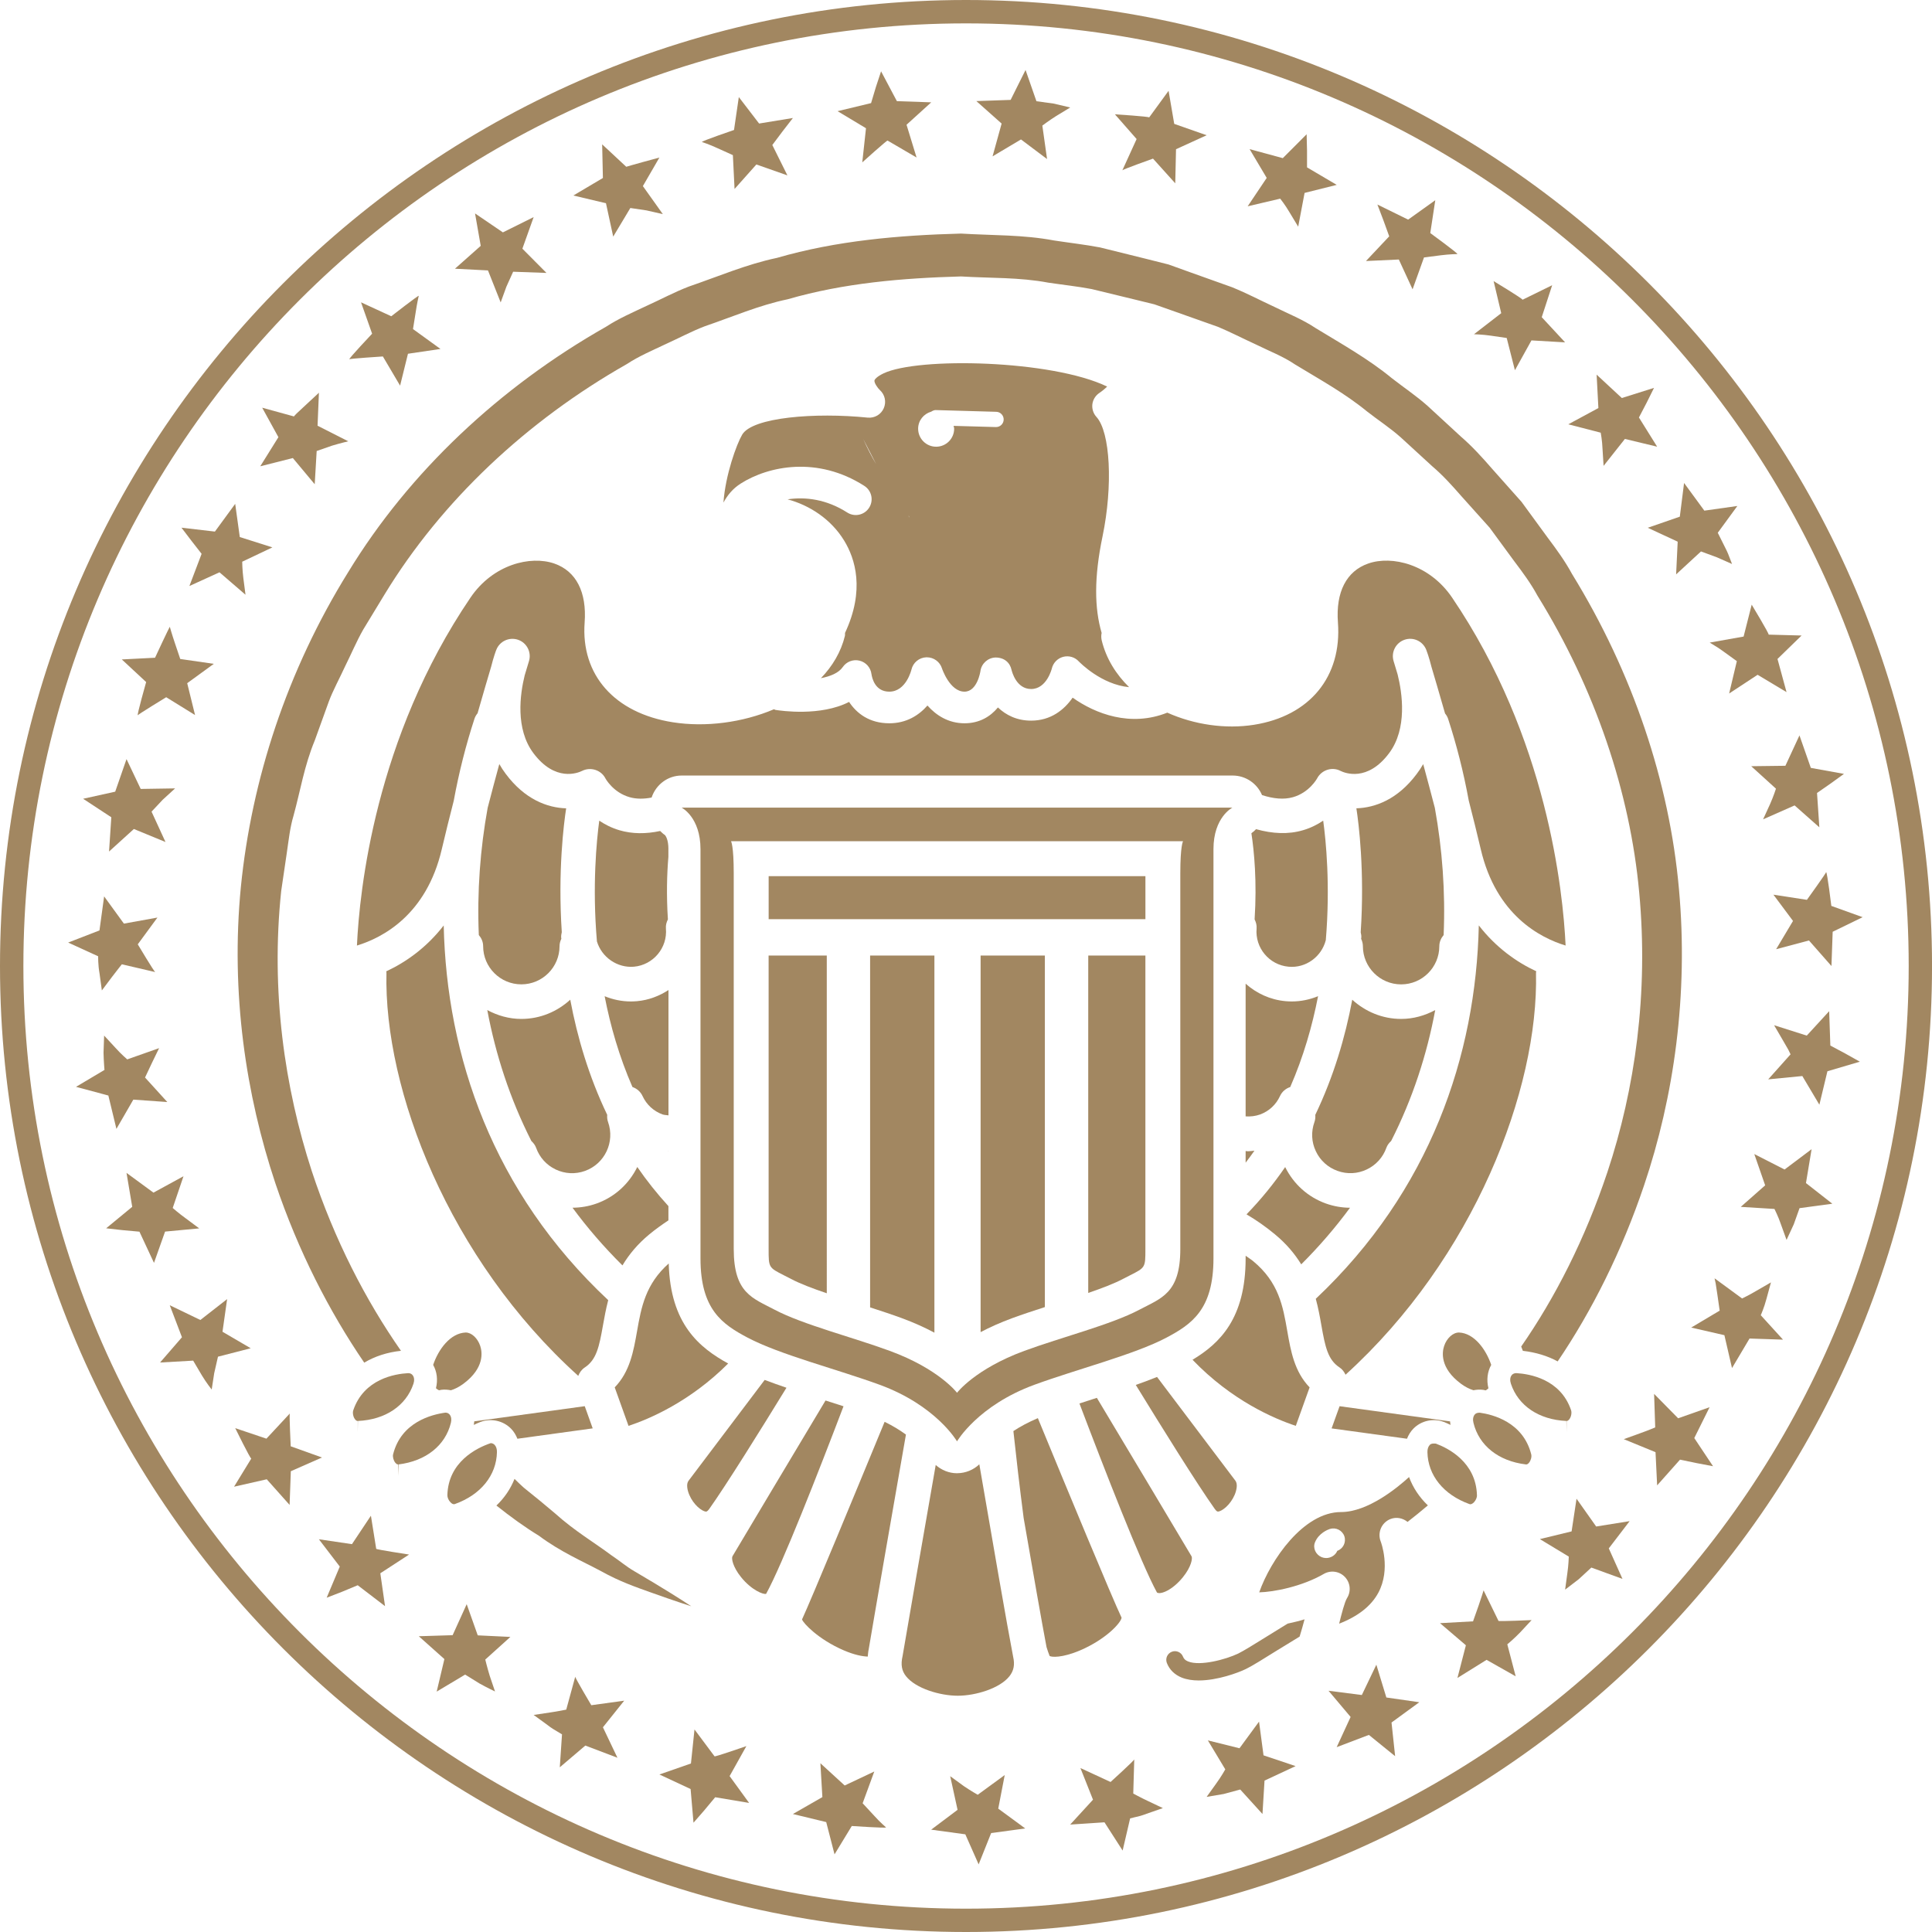 <?xml version="1.0" encoding="utf-8"?>
<!-- Generator: Adobe Illustrator 15.1.0, SVG Export Plug-In . SVG Version: 6.00 Build 0)  -->
<!DOCTYPE svg PUBLIC "-//W3C//DTD SVG 1.1//EN" "http://www.w3.org/Graphics/SVG/1.1/DTD/svg11.dtd">
<svg version="1.1" id="Layer_1" xmlns="http://www.w3.org/2000/svg" xmlns:xlink="http://www.w3.org/1999/xlink" x="0px" y="0px"
	 width="68px" height="68px" viewBox="0 0 68 68" enable-background="new 0 0 68 68" xml:space="preserve">
<g>
	<path fill="#A28761" d="M64.422,36.8l-0.041-1.21l-0.789,0.86l-1.15-0.366l0.297,0.509c0.074,0.129,0.148,0.258,0.205,0.355
		c0.047,0.097,0.078,0.161,0.078,0.161l-0.787,0.881l1.201-0.117l0.6,1.009l0.283-1.177l1.141-0.337c0,0-0.256-0.144-0.512-0.287
		L64.422,36.8z"/>
	<path fill="#A28761" d="M63.762,40.448l-0.951,0.715l-1.066-0.544l0.383,1.101l-0.859,0.758l1.186,0.073
		c0,0,0.139,0.276,0.229,0.544c0.098,0.272,0.197,0.546,0.197,0.546l0.254-0.55c0.102-0.284,0.203-0.568,0.203-0.568l1.154-0.156
		l-0.928-0.727L63.762,40.448z"/>
	<path fill="#A28761" d="M62.172,45.721l0.16-0.585c0,0-0.252,0.146-0.504,0.291c-0.242,0.146-0.512,0.275-0.512,0.275l-0.969-0.71
		c0,0,0.016,0.072,0.039,0.181c0.018,0.104,0.039,0.245,0.059,0.386c0.043,0.286,0.082,0.571,0.082,0.571l-1.002,0.596l1.168,0.268
		l0.268,1.158l0.617-1.04l1.178,0.039l-0.783-0.86C61.975,46.29,62.096,46.014,62.172,45.721z"/>
	<path fill="#A28761" d="M60.172,49.529l-1.107,0.39l-0.846-0.859l0.039,1.181c0,0-0.271,0.113-0.553,0.213
		c-0.275,0.101-0.553,0.2-0.553,0.2l1.117,0.458l0.057,1.168l0.805-0.905c0,0,0.291,0.061,0.582,0.121
		c0.289,0.055,0.58,0.11,0.58,0.11l-0.66-0.991L60.172,49.529z"/>
	<path fill="#A28761" d="M56.18,53.728l-0.691-0.978l-0.174,1.15l-1.117,0.271l1.018,0.616c0,0-0.008,0.308-0.051,0.588
		c-0.039,0.288-0.078,0.575-0.078,0.575s0.24-0.185,0.48-0.368c0.223-0.205,0.443-0.409,0.443-0.409l1.096,0.399l-0.482-1.074
		l0.734-0.959L56.18,53.728z"/>
	<path fill="#A28761" d="M52.742,57.05l-0.525-1.075c0,0-0.082,0.274-0.178,0.545c-0.096,0.273-0.193,0.546-0.193,0.546
		l-1.162,0.064l0.91,0.778l-0.297,1.151l1.025-0.638l1.025,0.58l-0.295-1.126c0,0,0.232-0.192,0.443-0.41
		c0.205-0.222,0.412-0.443,0.412-0.443S52.754,57.074,52.742,57.05z"/>
	<polygon fill="#A28761" points="48.795,59.746 48.443,58.592 47.932,59.659 46.76,59.509 47.537,60.431 47.047,61.494 
		48.18,61.063 49.104,61.812 48.977,60.627 49.955,59.913 	"/>
	<path fill="#A28761" d="M44.314,60.595l-0.688,0.938l-1.113-0.277l0.613,1.02c0,0-0.15,0.268-0.318,0.496
		c-0.168,0.236-0.338,0.472-0.338,0.472s0.299-0.051,0.598-0.101c0.291-0.079,0.584-0.158,0.584-0.158l0.783,0.862l0.072-1.175
		l1.094-0.511l-1.129-0.379L44.314,60.595z"/>
	<path fill="#A28761" d="M39.887,63.127l0.035-1.203c0.012,0.029-0.834,0.796-0.834,0.796l-1.061-0.491l0.443,1.114l-0.803,0.876
		l1.207-0.08l0.639,0.994l0.264-1.132c0,0,0.072-0.018,0.182-0.045c0.111-0.021,0.256-0.062,0.398-0.118
		c0.287-0.1,0.572-0.199,0.572-0.199s-0.262-0.124-0.525-0.249C40.145,63.269,39.887,63.127,39.887,63.127z"/>
	<path fill="#A28761" d="M35.363,62.476l-0.951,0.694c0,0-0.247-0.14-0.489-0.305c-0.24-0.175-0.479-0.349-0.479-0.349l0.259,1.184
		l-0.929,0.698l1.202,0.164l0.469,1.058l0.44-1.102l1.199-0.163l-0.949-0.697L35.363,62.476z"/>
	<path fill="#A28761" d="M30.768,63.907c-0.203-0.218-0.406-0.438-0.406-0.438l0.41-1.118l-1.042,0.492l-0.855-0.783l0.07,1.192
		l-1.038,0.595l1.173,0.284l0.293,1.136l0.607-0.998c0-0.001,1.204,0.083,1.206,0.049C31.187,64.318,30.972,64.137,30.768,63.907z"
		/>
	<path fill="#A28761" d="M26.27,61.457c0,0-1.123,0.391-1.121,0.359l-0.705-0.945l-0.125,1.198l-1.11,0.387l1.098,0.512l0.102,1.185
		c0,0,0.19-0.22,0.382-0.438c0.19-0.229,0.381-0.458,0.381-0.458l1.194,0.2l-0.686-0.944L26.27,61.457z"/>
	<path fill="#A28761" d="M20.812,60.018c0,0-0.584-0.982-0.565-1.005l-0.317,1.16c0,0-0.287,0.06-0.572,0.101
		c-0.288,0.044-0.575,0.086-0.575,0.086l0.49,0.357c0.12,0.094,0.247,0.175,0.346,0.229c0.098,0.058,0.162,0.097,0.162,0.097
		l-0.078,1.16l0.899-0.765l1.13,0.429l-0.511-1.072l0.749-0.937L20.812,60.018z"/>
	<path fill="#A28761" d="M16.815,57.559l-0.389-1.097l-0.495,1.091L14.74,57.59l0.901,0.804l-0.271,1.145l1.001-0.599
		c0,0,0.257,0.159,0.514,0.318c0.264,0.146,0.538,0.276,0.538,0.276s-0.092-0.275-0.186-0.55c-0.086-0.28-0.157-0.573-0.157-0.573
		l0.884-0.797L16.815,57.559z"/>
	<path fill="#A28761" d="M13.241,54.512l-0.186-1.164l-0.667,1.001l-1.164-0.172l0.735,0.961l-0.461,1.096
		c0,0,0.271-0.105,0.543-0.21c0.275-0.115,0.549-0.229,0.549-0.229l0.962,0.736l-0.166-1.157l1.012-0.659
		C14.4,54.715,13.225,54.537,13.241,54.512z"/>
	<path fill="#A28761" d="M10.232,50.905c0.001,0-0.057-1.146-0.03-1.156l-0.825,0.887l-1.098-0.37c0,0,0.536,1.089,0.565,1.07
		l-0.606,0.991l1.151-0.261l0.804,0.902l0.043-1.186l1.097-0.483L10.232,50.905z"/>
	<path fill="#A28761" d="M7.831,46.873l0.163-1.149l-0.942,0.735L5.975,45.94l0.429,1.127l-0.77,0.889l1.165-0.066
		c0,0,0.154,0.26,0.307,0.52c0.155,0.259,0.345,0.497,0.345,0.497s0.045-0.286,0.088-0.573c0.066-0.292,0.133-0.583,0.133-0.583
		l1.152-0.297L7.831,46.873z"/>
	<path fill="#A28761" d="M7.012,43.235c0,0-0.236-0.176-0.472-0.351c-0.245-0.176-0.461-0.367-0.461-0.367l0.38-1.118l-1.058,0.578
		l-0.948-0.695l0.201,1.194l-0.918,0.756c0,0,0.29,0.033,0.579,0.065c0.297,0.026,0.593,0.054,0.593,0.054l0.512,1.098l0.39-1.101
		L7.012,43.235z"/>
	<path fill="#A28761" d="M4.098,39.733l0.595-1.03l1.196,0.085l-0.784-0.863c0,0,0.123-0.261,0.246-0.521
		c0.125-0.26,0.249-0.513,0.249-0.513l-1.122,0.396c0,0-0.232-0.2-0.419-0.412c-0.196-0.213-0.394-0.426-0.394-0.426l-0.021,0.605
		c0.007,0.303,0.033,0.604,0.033,0.604l-1.001,0.595l1.138,0.306L4.098,39.733z"/>
	<path fill="#A28761" d="M3.503,34.26l0.082,0.6c0,0,0.174-0.232,0.349-0.465c0.174-0.23,0.355-0.455,0.355-0.455l1.176,0.274
		c-0.029,0.006-0.616-0.977-0.616-0.977l0.692-0.942l-1.18,0.213L3.665,31.55l-0.164,1.198l-1.102,0.427l1.056,0.483
		C3.455,33.658,3.448,33.96,3.503,34.26z"/>
	<path fill="#A28761" d="M3.838,29.971l0.874-0.793l1.113,0.458l-0.491-1.069l0.393-0.419c0.218-0.199,0.436-0.399,0.436-0.399
		l-1.211,0.019l-0.499-1.05l-0.398,1.146l-1.129,0.25l0.992,0.651L3.838,29.971z"/>
	<path fill="#A28761" d="M4.849,25.177C4.827,25.163,5.85,24.54,5.85,24.54l1.015,0.627l-0.276-1.121l0.936-0.681l-1.181-0.171
		c0,0-0.095-0.281-0.19-0.564c-0.097-0.285-0.178-0.57-0.178-0.57s-0.137,0.268-0.263,0.542c-0.128,0.274-0.256,0.548-0.256,0.548
		l-1.17,0.06l0.857,0.796C5.144,24.005,4.815,25.167,4.849,25.177z"/>
	<path fill="#A28761" d="M7.096,19.493l-0.43,1.133l1.059-0.483l0.916,0.79l-0.076-0.585c-0.038-0.295-0.04-0.578-0.04-0.578
		l1.062-0.504L8.44,18.902l-0.162-1.168L7.564,18.71l-1.177-0.137c0,0,0.175,0.23,0.351,0.461
		C6.917,19.264,7.096,19.493,7.096,19.493z"/>
	<path fill="#A28761" d="M10.307,16.122l0.77,0.922l0.069-1.17l0.543-0.189c0.28-0.084,0.568-0.153,0.568-0.153l-1.08-0.548
		l0.048-1.161l-0.444,0.413c-0.111,0.103-0.222,0.207-0.305,0.284c-0.085,0.077-0.13,0.136-0.13,0.137l-1.118-0.307l0.571,1.037
		L9.16,16.412L10.307,16.122z"/>
	<path fill="#A28761" d="M13.476,12.546l0.606,1.027l0.277-1.122l1.144-0.169l-0.967-0.7c0,0,0.047-0.293,0.094-0.587
		c0.043-0.3,0.109-0.583,0.109-0.584c-0.016-0.021-0.968,0.72-0.968,0.72l-1.064-0.49l0.39,1.104c0,0-0.828,0.878-0.803,0.901
		C12.282,12.623,13.476,12.546,13.476,12.546z"/>
	<path fill="#A28761" d="M17.175,9.518l0.447,1.126c0,0,0.101-0.278,0.202-0.555c0.119-0.263,0.237-0.525,0.237-0.525l1.173,0.042
		l-0.848-0.853l0.397-1.112L17.7,8.179l-0.98-0.667l0.2,1.141l-0.907,0.805L17.175,9.518z"/>
	<path fill="#A28761" d="M21.328,7.153l0.255,1.175l0.603-1.007c0,0,0.283,0.042,0.567,0.084c0.289,0.065,0.577,0.132,0.577,0.132
		L22.627,6.55l0.582-1.005c0,0-0.292,0.079-0.584,0.159c-0.293,0.08-0.583,0.166-0.583,0.166l-0.848-0.789l0.026,1.184l-1.04,0.616
		L21.328,7.153z"/>
	<path fill="#A28761" d="M25.795,5.46l0.059,1.191l0.768-0.862l1.092,0.384l-0.531-1.069c0,0,0.179-0.238,0.357-0.476
		c0.181-0.237,0.368-0.475,0.368-0.475l-1.19,0.195l-0.714-0.931l-0.169,1.158c0,0-1.143,0.39-1.13,0.423
		c0,0,0.271,0.087,0.547,0.217L25.795,5.46z"/>
	<path fill="#A28761" d="M30.349,5.715c0,0,0.881-0.795,0.891-0.767l1.02,0.596l-0.353-1.153l0.869-0.789l-1.209-0.042L31.011,2.51
		c0,0-0.091,0.274-0.181,0.549c-0.085,0.285-0.171,0.57-0.171,0.57L29.48,3.913l1,0.601L30.349,5.715z"/>
	<path fill="#A28761" d="M34.935,5.503l1-0.595l0.918,0.69l-0.166-1.177c0,0,0.242-0.184,0.486-0.337l0.496-0.301l-0.59-0.138
		c-0.299-0.04-0.6-0.082-0.6-0.082l-0.383-1.1l-0.525,1.053l-1.207,0.042l0.89,0.791L34.935,5.503z"/>
	<path fill="#A28761" d="M39.502,5.997c0-0.03,1.08-0.414,1.08-0.414l0.783,0.869l0.027-1.2l1.078-0.492l-1.141-0.4l-0.199-1.164
		l-0.684,0.938c0.006-0.035-1.205-0.11-1.205-0.111l0.764,0.871L39.502,5.997z"/>
	<path fill="#A28761" d="M45.059,6.992c0,0,0.176,0.219,0.328,0.481l0.305,0.505l0.225-1.188l1.131-0.283l-1.045-0.616
		c0,0,0-0.293,0-0.586c-0.008-0.29-0.014-0.579-0.014-0.579L45.15,5.566l-1.168-0.317l0.602,1.013l-0.67,0.999L45.059,6.992z"/>
	<path fill="#A28761" d="M49.234,9.134l0.484,1.049l0.402-1.122c0,0,0.297-0.038,0.592-0.076c0.301-0.039,0.584-0.043,0.584-0.043
		c0.02-0.027-0.955-0.738-0.955-0.739l0.176-1.156L49.562,7.73L48.48,7.199c0,0,0.109,0.28,0.213,0.56
		c0.102,0.28,0.203,0.559,0.203,0.559l-0.818,0.869L49.234,9.134z"/>
	<path fill="#A28761" d="M52.461,11.813c0.285,0.041,0.57,0.083,0.57,0.083l0.289,1.135l0.582-1.05l1.184,0.069l-0.822-0.886
		l0.367-1.125l-1.043,0.511c0.021-0.028-1.016-0.656-1.018-0.656l0.268,1.129l-0.959,0.741
		C51.879,11.764,52.18,11.772,52.461,11.813z"/>
	<path fill="#A28761" d="M56.34,15.229c0,0,0.053,0.277,0.064,0.58c0.018,0.294,0.037,0.588,0.037,0.588l0.75-0.948l1.135,0.273
		l-0.641-1.028c0,0,0.137-0.261,0.273-0.523c0.129-0.259,0.258-0.519,0.258-0.519l-1.133,0.357l-0.887-0.823l0.062,1.176
		l-1.059,0.572L56.34,15.229z"/>
	<path fill="#A28761" d="M59.049,19.065l-0.055,1.151l0.875-0.807c0,0,0.281,0.103,0.562,0.207c0.264,0.118,0.531,0.235,0.531,0.235
		s-0.027-0.071-0.068-0.177c-0.039-0.107-0.094-0.249-0.164-0.381l-0.27-0.541l0.689-0.943l-1.162,0.164l-0.713-0.974l-0.15,1.186
		l-1.129,0.391L59.049,19.065z"/>
	<path fill="#A28761" d="M60.332,22.713c0.098,0.056,0.219,0.136,0.332,0.22l0.467,0.337l-0.271,1.139l1.002-0.659l1.018,0.61
		l-0.318-1.167l0.848-0.825l-1.16-0.031c0.031-0.015-0.596-1.055-0.596-1.055l-0.285,1.123l-1.193,0.212
		C60.174,22.618,60.236,22.657,60.332,22.713z"/>
	<path fill="#A28761" d="M62.84,26.953l-1.203,0.015l0.871,0.791c0,0-0.086,0.27-0.207,0.541c-0.123,0.269-0.246,0.538-0.246,0.538
		l1.109-0.49l0.871,0.771l-0.082-1.209c0,0,0.238-0.167,0.479-0.333c0.234-0.17,0.469-0.339,0.469-0.339l-1.166-0.211l-0.4-1.143
		L62.84,26.953z"/>
	<path fill="#A28761" d="M63.67,33.102l0.791,0.899l0.043-1.206l1.055-0.513l-1.102-0.397c0,0-0.146-1.197-0.184-1.191
		c0.027,0.003-0.676,0.977-0.676,0.977l-1.178-0.181l0.689,0.924l-0.594,0.995L63.67,33.102z"/>
	<path fill="#A28761" d="M34,0C15.253,0,0,15.252,0,34c0,18.747,15.253,34,34,34s34.001-15.253,34.001-34
		C68.002,15.252,52.748,0,34,0z M34,67.179C15.706,67.179,0.823,52.294,0.823,34C0.823,15.706,15.706,0.823,34,0.823
		S67.18,15.706,67.18,34C67.18,52.294,52.295,67.179,34,67.179z"/>
	<path fill="#A28761" d="M44.943,58.092c0.258-0.159,0.535-0.33,0.799-0.489c0.061-0.203,0.123-0.407,0.174-0.608
		c-0.195,0.06-0.396,0.108-0.596,0.151c-0.213,0.13-0.441,0.271-0.697,0.431c-0.438,0.271-0.848,0.528-1.037,0.62
		c-0.457,0.219-1.348,0.448-1.762,0.283c-0.125-0.048-0.164-0.116-0.186-0.17c-0.061-0.157-0.24-0.234-0.393-0.174
		c-0.158,0.061-0.236,0.237-0.176,0.394c0.092,0.238,0.275,0.417,0.529,0.518c0.178,0.07,0.383,0.099,0.594,0.099
		c0.658,0,1.393-0.273,1.656-0.402C44.07,58.638,44.475,58.385,44.943,58.092z"/>
	<path fill="#A28761" d="M22.874,56.037c0.949,0.34,1.456,0.498,1.456,0.498s-0.452-0.304-1.301-0.816
		c-0.213-0.127-0.45-0.267-0.711-0.422c-0.263-0.151-0.518-0.37-0.815-0.568c-0.572-0.429-1.278-0.843-1.959-1.456
		c-0.348-0.296-0.717-0.6-1.11-0.913c-0.109-0.096-0.217-0.204-0.324-0.308c-0.141,0.351-0.354,0.668-0.638,0.938
		c0.507,0.405,1.01,0.766,1.502,1.067c0.76,0.568,1.548,0.903,2.193,1.249C21.806,55.664,22.399,55.866,22.874,56.037z"/>
	<path fill="#A28761" d="M27.344,9.077c-1.07,0.225-2.074,0.658-3.1,1.009c-0.506,0.194-0.984,0.452-1.477,0.675
		c-0.489,0.232-0.986,0.445-1.438,0.74c-3.746,2.124-6.929,5.119-9.068,8.627c-2.167,3.488-3.407,7.327-3.783,11.087
		c-0.366,3.747,0.181,7.333,1.213,10.429c0.81,2.401,1.903,4.522,3.129,6.317c0.373-0.223,0.809-0.365,1.293-0.417
		c-1.24-1.777-2.341-3.904-3.139-6.324c-0.957-2.938-1.45-6.334-1.076-9.864c0.064-0.44,0.128-0.881,0.195-1.325
		c0.066-0.443,0.111-0.898,0.239-1.324c0.241-0.873,0.373-1.742,0.748-2.648c0.163-0.452,0.326-0.905,0.491-1.36
		c0.14-0.384,0.39-0.839,0.581-1.258c0.212-0.423,0.396-0.867,0.632-1.281c0.249-0.409,0.499-0.822,0.749-1.233
		c2.01-3.302,5.009-6.114,8.532-8.114c0.424-0.279,0.894-0.477,1.354-0.696c0.464-0.209,0.915-0.453,1.389-0.634
		c0.967-0.33,1.911-0.741,2.918-0.95C29.7,9.96,31.77,9.787,33.824,9.73c1.025,0.063,2.061,0.026,3.075,0.219
		c0.51,0.076,1.023,0.13,1.523,0.225l1.475,0.358l0.734,0.18l0.748,0.264l1.49,0.528c0.408,0.169,0.906,0.425,1.355,0.63
		c0.455,0.226,0.936,0.407,1.357,0.694c0.865,0.526,1.754,1.014,2.533,1.653c0.395,0.309,0.818,0.584,1.191,0.916l1.102,1.011
		c0.381,0.324,0.711,0.692,1.037,1.065l0.986,1.099c0.291,0.395,0.58,0.79,0.867,1.182c0.295,0.39,0.584,0.78,0.814,1.206
		c2.033,3.286,3.262,6.922,3.584,10.456c0.33,3.545-0.146,6.911-1.121,9.843c-0.787,2.352-1.834,4.408-3.033,6.135
		c0.021,0.05,0.039,0.101,0.059,0.151c0.457,0.053,0.871,0.179,1.225,0.372c1.201-1.771,2.256-3.87,3.041-6.196
		c1.047-3.099,1.568-6.704,1.227-10.438c-0.334-3.742-1.617-7.594-3.764-11.083c-0.244-0.451-0.547-0.866-0.857-1.279
		c-0.307-0.417-0.611-0.837-0.918-1.256c-0.346-0.389-0.695-0.78-1.041-1.17c-0.344-0.396-0.697-0.786-1.098-1.132l-1.168-1.076
		c-0.395-0.352-0.84-0.649-1.26-0.977c-0.826-0.68-1.766-1.204-2.686-1.765c-0.447-0.3-0.953-0.5-1.436-0.739
		c-0.504-0.232-0.939-0.467-1.502-0.697l-1.49-0.532l-0.744-0.268l-0.803-0.202l-1.611-0.399c-0.541-0.102-1.082-0.162-1.621-0.245
		c-1.078-0.205-2.179-0.175-3.271-0.242C31.641,8.279,29.442,8.469,27.344,9.077z"/>
	<path fill="#A28761" d="M22.206,35.248c-0.326,0-0.638-0.067-0.925-0.185c0.202,1.042,0.513,2.129,0.979,3.196
		c0.152,0.053,0.284,0.162,0.356,0.319c0.139,0.301,0.387,0.53,0.699,0.645c0.069,0.025,0.142,0.021,0.213,0.034v-4.411
		c-0.324,0.21-0.695,0.355-1.106,0.392C22.348,35.244,22.276,35.248,22.206,35.248z"/>
	<path fill="#A28761" d="M46.666,42.359c-0.631-0.227-1.135-0.682-1.432-1.282c-0.396,0.577-0.846,1.135-1.361,1.664
		c0.346,0.204,0.682,0.438,0.998,0.701c0.412,0.34,0.705,0.697,0.928,1.059c0.641-0.639,1.211-1.305,1.717-1.992
		C47.23,42.507,46.943,42.458,46.666,42.359z"/>
	<path fill="#A28761" d="M54.062,34.232c0-0.016,0.008-0.03,0.01-0.046c-0.691-0.321-1.42-0.836-2.023-1.615
		c-0.1,4.568-1.705,9.341-5.738,13.142c0.088,0.324,0.146,0.64,0.197,0.933c0.135,0.767,0.23,1.214,0.639,1.483
		c0.098,0.064,0.164,0.156,0.211,0.257C51.877,44.286,54.16,38.346,54.062,34.232z"/>
	<path fill="#A28761" d="M55.104,33.28c-0.09-1.923-0.648-7.317-3.996-12.248c-0.793-1.169-2.115-1.492-2.953-1.197
		c-0.766,0.267-1.145,1.005-1.064,2.077c0.141,1.909-0.992,3.287-2.955,3.598c-0.996,0.157-2.098,0-3.051-0.427
		c-1.295,0.516-2.533,0.04-3.332-0.528c-0.293,0.424-0.766,0.809-1.461,0.809c-0.504,0-0.887-0.197-1.168-0.464
		c-0.262,0.316-0.644,0.557-1.176,0.557c-0.563,0-0.996-0.276-1.305-0.625c-0.304,0.347-0.742,0.625-1.341,0.625
		c-0.705,0-1.152-0.35-1.417-0.752c-1.002,0.516-2.4,0.312-2.594,0.281c-0.019-0.003-0.031-0.018-0.049-0.023
		c-1.109,0.47-2.409,0.64-3.562,0.458c-2.05-0.323-3.238-1.667-3.103-3.508c0.08-1.073-0.299-1.811-1.066-2.078
		c-0.84-0.291-2.158,0.029-2.951,1.198c-3.357,4.941-3.909,10.327-3.997,12.247c0.898-0.273,2.447-1.074,2.987-3.394
		c0.131-0.559,0.274-1.133,0.42-1.701c0.183-0.999,0.429-1.966,0.729-2.886c0.024-0.074,0.063-0.138,0.11-0.195
		c0.193-0.676,0.363-1.254,0.478-1.64c0.085-0.341,0.168-0.562,0.181-0.592c0.118-0.305,0.458-0.46,0.767-0.354
		c0.309,0.107,0.479,0.441,0.382,0.754c-0.002,0.008-0.058,0.188-0.15,0.498c-0.162,0.657-0.336,1.882,0.308,2.739
		c0.766,1.021,1.563,0.698,1.714,0.623c0.298-0.148,0.669-0.031,0.82,0.265c0.008,0.015,0.275,0.499,0.854,0.662
		c0.232,0.066,0.492,0.066,0.771,0.012c0.153-0.456,0.57-0.775,1.059-0.775h9.692h9.693h0.006c0.465,0,0.863,0.283,1.035,0.688
		c0.4,0.13,0.766,0.165,1.086,0.075c0.578-0.163,0.846-0.648,0.857-0.669c0.158-0.295,0.531-0.412,0.824-0.255
		c0.145,0.071,0.941,0.396,1.705-0.625c0.65-0.865,0.463-2.12,0.301-2.77c-0.088-0.292-0.139-0.46-0.141-0.468
		c-0.096-0.313,0.072-0.646,0.381-0.754c0.311-0.109,0.648,0.049,0.768,0.354c0.012,0.03,0.096,0.252,0.182,0.596
		c0.115,0.387,0.285,0.965,0.479,1.643c0.045,0.055,0.084,0.117,0.107,0.188c0.299,0.917,0.545,1.882,0.727,2.877
		c0.146,0.571,0.291,1.147,0.422,1.709C52.656,32.204,54.203,33.006,55.104,33.28z"/>
	<path fill="#A28761" d="M16.853,32.91c0.091,0.106,0.152,0.24,0.152,0.392c0,0.741,0.603,1.344,1.345,1.344
		c0.741,0,1.344-0.603,1.344-1.344c0-0.095,0.026-0.182,0.064-0.262c-0.001-0.012-0.006-0.022-0.006-0.034
		c-0.006-0.069,0.006-0.133,0.021-0.196c-0.142-2.153,0.072-3.83,0.154-4.359c-0.663-0.021-1.454-0.313-2.126-1.212
		c-0.085-0.113-0.161-0.229-0.227-0.347c-0.135,0.495-0.274,1.015-0.41,1.541C16.903,29.871,16.788,31.38,16.853,32.91z"/>
	<path fill="#A28761" d="M20.999,42.359c-0.276,0.099-0.562,0.147-0.848,0.149c0.516,0.7,1.101,1.38,1.757,2.03
		c0.225-0.374,0.524-0.745,0.951-1.097c0.215-0.177,0.439-0.337,0.667-0.488v-0.502c-0.404-0.442-0.77-0.903-1.096-1.377
		C22.147,41.653,21.65,42.126,20.999,42.359z"/>
	<path fill="#A28761" d="M49.316,35.863c-0.664,0-1.264-0.26-1.721-0.676c-0.246,1.315-0.654,2.702-1.301,4.052
		c0.006,0.084,0,0.171-0.031,0.256c-0.121,0.338-0.104,0.702,0.051,1.026c0.152,0.324,0.424,0.57,0.764,0.691
		c0.338,0.122,0.703,0.104,1.027-0.051c0.324-0.153,0.57-0.424,0.691-0.763c0.035-0.098,0.098-0.175,0.168-0.24
		c0.758-1.491,1.26-3.046,1.551-4.607C50.156,35.743,49.752,35.863,49.316,35.863z"/>
	<path fill="#A28761" d="M44.152,40.5c-0.076,0.007-0.152,0.021-0.23,0.021c-0.025,0-0.053-0.008-0.08-0.009v0.411
		C43.949,40.783,44.053,40.642,44.152,40.5z"/>
	<path fill="#A28761" d="M44.045,29.327c0.098,0.643,0.199,1.705,0.113,3.032c0.047,0.097,0.08,0.203,0.07,0.319
		c-0.061,0.682,0.445,1.287,1.127,1.347c0.609,0.057,1.16-0.354,1.309-0.935c0.162-1.936,0.004-3.512-0.092-4.206
		c-0.199,0.134-0.432,0.256-0.711,0.337c-0.514,0.152-1.068,0.126-1.652-0.037C44.16,29.239,44.104,29.284,44.045,29.327z"/>
	<path fill="#A28761" d="M47.74,28.45c0.082,0.529,0.295,2.209,0.152,4.366c0.016,0.062,0.027,0.123,0.021,0.189
		c0,0.013-0.004,0.024-0.006,0.037c0.037,0.08,0.062,0.167,0.062,0.261c0,0.741,0.604,1.344,1.346,1.344s1.344-0.603,1.344-1.344
		c0-0.151,0.062-0.286,0.152-0.392c0.066-1.528-0.049-3.037-0.309-4.474c-0.137-0.526-0.275-1.047-0.41-1.543
		c-0.068,0.118-0.143,0.234-0.229,0.347C49.193,28.137,48.404,28.429,47.74,28.45z"/>
	<path fill="#A28761" d="M45.463,35.248c-0.07,0-0.143-0.004-0.215-0.01c-0.543-0.049-1.025-0.277-1.406-0.615v4.67
		c0.172,0.011,0.344-0.008,0.512-0.068c0.311-0.115,0.559-0.345,0.697-0.646c0.072-0.159,0.207-0.269,0.361-0.319
		c0.467-1.068,0.777-2.155,0.98-3.198C46.104,35.181,45.789,35.248,45.463,35.248z"/>
	<path fill="#A28761" d="M23.526,29.888c0-0.335-0.094-0.465-0.123-0.498c-0.064-0.039-0.113-0.092-0.167-0.142
		c-0.503,0.108-0.983,0.106-1.433-0.026c-0.278-0.082-0.511-0.203-0.711-0.337c-0.094,0.7-0.25,2.295-0.082,4.25
		c0.167,0.556,0.715,0.94,1.302,0.89c0.681-0.061,1.187-0.666,1.126-1.347c-0.01-0.116,0.022-0.222,0.07-0.319
		c-0.055-0.855-0.034-1.6,0.017-2.197V29.888z"/>
	<path fill="#A28761" d="M20.584,48.129c0.408-0.271,0.504-0.717,0.639-1.484c0.049-0.278,0.104-0.576,0.184-0.884
		c-4.07-3.808-5.689-8.602-5.79-13.188c-0.603,0.779-1.332,1.294-2.023,1.615c0.001,0.016,0.009,0.029,0.008,0.045
		c-0.098,4.127,2.202,10.091,6.751,14.193C20.397,48.308,20.474,48.202,20.584,48.129z"/>
	<path fill="#A28761" d="M18.87,40.4c0.121,0.338,0.365,0.608,0.689,0.762c0.325,0.154,0.691,0.173,1.03,0.051
		c0.698-0.25,1.062-1.021,0.813-1.72c-0.03-0.084-0.038-0.171-0.03-0.254c-0.647-1.35-1.055-2.737-1.301-4.053
		c-0.456,0.417-1.057,0.677-1.721,0.677c-0.436,0-0.839-0.119-1.199-0.312c0.292,1.562,0.795,3.116,1.551,4.608
		C18.773,40.226,18.835,40.303,18.87,40.4z"/>
	<path fill="#A28761" d="M30.253,23.253c0.225,0.055,0.392,0.244,0.42,0.474c0.021,0.141,0.127,0.617,0.627,0.617
		c0.595,0,0.778-0.769,0.78-0.777c0.057-0.246,0.271-0.423,0.523-0.432c0.007,0,0.014,0,0.02,0c0.244,0,0.46,0.159,0.533,0.394
		c0.001,0.005,0.274,0.815,0.791,0.815c0.452,0,0.559-0.712,0.56-0.719c0.036-0.269,0.26-0.473,0.531-0.483
		c0.307,0,0.51,0.176,0.566,0.44c0.016,0.064,0.17,0.669,0.688,0.669c0.551,0,0.727-0.714,0.729-0.721
		c0.047-0.2,0.201-0.358,0.398-0.411c0.201-0.053,0.412,0.009,0.551,0.161c0.043,0.043,0.795,0.814,1.771,0.906
		c-0.459-0.45-0.807-1.001-0.965-1.649c-0.02-0.088-0.02-0.176-0.002-0.26c-0.254-0.87-0.27-1.951,0.031-3.394
		c0.371-1.786,0.275-3.675-0.215-4.21c-0.109-0.12-0.16-0.281-0.143-0.442c0.02-0.161,0.109-0.306,0.242-0.397
		c0.096-0.064,0.197-0.147,0.279-0.228c-1.939-0.938-6.658-1.047-7.875-0.462c-0.238,0.115-0.311,0.214-0.315,0.25
		c-0.012,0.085,0.117,0.269,0.191,0.336c0.179,0.161,0.234,0.419,0.136,0.64c-0.097,0.22-0.322,0.352-0.565,0.329
		c-1.844-0.188-4.058-0.013-4.418,0.6c-0.196,0.333-0.589,1.412-0.659,2.39c0.146-0.27,0.34-0.5,0.611-0.671
		c0.979-0.621,2.704-0.97,4.348,0.084c0.259,0.166,0.334,0.51,0.168,0.769c-0.166,0.259-0.509,0.335-0.77,0.168
		c-0.727-0.466-1.471-0.559-2.1-0.464c0.771,0.207,1.53,0.694,1.995,1.458c0.383,0.628,0.736,1.731,0.027,3.245
		c-0.002,0.034,0.004,0.067-0.003,0.101c-0.139,0.569-0.438,1.068-0.845,1.491c0.333-0.065,0.625-0.184,0.768-0.391
		C29.793,23.287,30.028,23.198,30.253,23.253z M32.778,14.488c0.047-0.031,0.099-0.053,0.149-0.055l2.139,0.061
		c0.146,0.004,0.264,0.128,0.26,0.276c-0.004,0.146-0.123,0.261-0.268,0.261c-0.004,0-0.006,0-0.008,0l-1.487-0.042
		c0.005,0.034,0.02,0.064,0.02,0.1c0,0.349-0.283,0.634-0.635,0.634c-0.35,0-0.633-0.285-0.633-0.634
		C32.316,14.797,32.514,14.564,32.778,14.488z M31.991,18.215c-0.002-0.021-0.004-0.042-0.009-0.064
		c0.002,0.003,0.005,0.007,0.007,0.01C31.998,18.181,31.993,18.198,31.991,18.215z M30.383,15.452
		c0.132,0.253,0.283,0.557,0.454,0.884C30.684,16.077,30.531,15.783,30.383,15.452z"/>
	<polygon fill="#A28761" points="23.516,40.5 23.526,40.514 23.526,40.501 	"/>
	<path fill="#A28761" d="M42.875,53.203c0.139-0.016,0.426-0.232,0.58-0.587c0.07-0.166,0.115-0.385,0.027-0.5
		c-0.4-0.526-1.705-2.255-2.758-3.652c-0.24,0.097-0.488,0.189-0.748,0.281c0.914,1.489,2.152,3.481,2.783,4.369
		C42.826,53.209,42.859,53.201,42.875,53.203z"/>
	<path fill="#A28761" d="M41.633,55.514c0.299-0.369,0.346-0.668,0.305-0.738c-0.393-0.664-2.193-3.677-3.332-5.576
		c-0.045,0.014-0.088,0.028-0.133,0.042c-0.166,0.053-0.322,0.104-0.48,0.156c0.861,2.27,2.17,5.637,2.729,6.654
		C40.848,56.133,41.264,55.97,41.633,55.514z"/>
	<path fill="#A28761" d="M38.023,58.085c0.893-0.384,1.428-0.959,1.453-1.147c-0.324-0.677-1.947-4.595-2.947-7.024
		c-0.338,0.144-0.625,0.299-0.861,0.455c0.094,0.881,0.219,1.965,0.361,3.06c0.328,1.895,0.652,3.74,0.805,4.541
		c0.037,0.121,0.074,0.228,0.109,0.314C37.002,58.327,37.371,58.363,38.023,58.085z"/>
	<path fill="#A28761" d="M27.681,48.844c-0.265-0.09-0.519-0.182-0.767-0.275c-1.039,1.378-2.289,3.035-2.679,3.548
		c-0.089,0.115-0.044,0.334,0.027,0.499c0.152,0.354,0.439,0.572,0.581,0.588c0.013-0.001,0.049,0.005,0.117-0.089
		C25.576,52.246,26.774,50.322,27.681,48.844z"/>
	<path fill="#A28761" d="M26.965,56.098c0.571-1.032,1.858-4.328,2.724-6.602c-0.205-0.065-0.417-0.134-0.633-0.203
		c-1.14,1.904-2.889,4.829-3.275,5.482c-0.042,0.07,0.005,0.367,0.302,0.735C26.452,55.969,26.869,56.13,26.965,56.098z"/>
	<path fill="#A28761" d="M31.886,50.492c-0.206-0.149-0.453-0.304-0.75-0.449c-1.005,2.439-2.58,6.249-2.907,6.955
		c0.037,0.128,0.571,0.703,1.465,1.087c0.389,0.167,0.665,0.215,0.848,0.221c0.01-0.086,0.013-0.171,0.034-0.26
		C30.763,56.926,31.435,53.071,31.886,50.492z"/>
	<path fill="#A28761" d="M34.469,51.539c-0.205,0.195-0.48,0.31-0.772,0.313c-0.006,0-0.011,0.001-0.017,0.001
		c-0.278,0-0.541-0.11-0.746-0.29c-0.438,2.51-0.994,5.701-1.166,6.723c-0.071,0.307-0.03,0.521,0.121,0.712
		c0.34,0.43,1.193,0.686,1.821,0.686c0.626,0,1.478-0.256,1.818-0.685c0.152-0.191,0.195-0.407,0.133-0.677
		C35.457,57.271,34.901,54.057,34.469,51.539z"/>
	<path fill="#A28761" d="M49.521,50.639c0.053-0.131,0.125-0.253,0.223-0.353c0.277-0.284,0.699-0.378,1.076-0.238
		c0.082,0.03,0.156,0.068,0.234,0.104c-0.006-0.041-0.014-0.082-0.016-0.124l-3.889-0.534l-0.281,0.781L49.521,50.639z"/>
	<path fill="#A28761" d="M46.094,48.831c-0.535-0.554-0.662-1.273-0.785-1.976c-0.154-0.887-0.301-1.725-1.211-2.474
		c-0.082-0.067-0.172-0.119-0.256-0.183v0.094c0,2.106-0.906,2.989-1.869,3.567c1.373,1.432,2.871,2.074,3.635,2.326L46.094,48.831z
		"/>
	<path fill="#A28761" d="M51.35,46.9c-0.213,0-0.432,0.203-0.521,0.474c-0.072,0.214-0.156,0.772,0.59,1.328
		c0.158,0.117,0.303,0.187,0.441,0.23c0.109-0.021,0.225-0.03,0.34-0.014c0.033,0.004,0.061,0.014,0.092,0.019
		c0.035-0.018,0.066-0.046,0.096-0.074c-0.072-0.292-0.037-0.581,0.098-0.824C52.307,47.506,51.891,46.92,51.35,46.9z"/>
	<path fill="#A28761" d="M55.24,49.947c0.062-0.087,0.086-0.224,0.057-0.312c-0.375-1.103-1.469-1.278-1.922-1.305c0,0,0,0-0.002,0
		c-0.1,0-0.146,0.043-0.172,0.079c-0.053,0.072-0.061,0.18-0.021,0.296c0.258,0.775,0.988,1.265,1.951,1.308l0.008,0.403l0,0v-0.402
		C55.152,50.014,55.191,50.014,55.24,49.947z"/>
	<path fill="#A28761" d="M52.088,49.723c-0.004,0-0.008-0.001-0.012-0.001c-0.105,0-0.15,0.038-0.174,0.07
		c-0.055,0.068-0.07,0.173-0.041,0.287c0.193,0.798,0.879,1.345,1.834,1.462l0.023,0.003c0.043,0,0.078-0.036,0.102-0.065
		c0.064-0.081,0.096-0.206,0.074-0.292C53.609,50.052,52.535,49.785,52.088,49.723z"/>
	<path fill="#A28761" d="M51.717,52.938l0.035,0.007c0.035,0,0.082-0.025,0.125-0.068c0.066-0.068,0.111-0.17,0.107-0.248
		c-0.031-1.17-1.021-1.662-1.445-1.818c-0.025-0.003-0.047-0.004-0.066-0.004c-0.092,0-0.127,0.025-0.148,0.048
		c-0.057,0.058-0.086,0.147-0.084,0.255C50.256,51.927,50.809,52.61,51.717,52.938z"/>
	<path fill="#A28761" d="M20.861,50.274l-0.28-0.781l-3.889,0.534c-0.002,0.042-0.011,0.083-0.017,0.125
		c0.079-0.036,0.153-0.074,0.236-0.104c0.377-0.139,0.799-0.046,1.078,0.239c0.098,0.099,0.169,0.221,0.222,0.352L20.861,50.274z"/>
	<path fill="#A28761" d="M22.422,46.854c-0.124,0.702-0.25,1.424-0.786,1.977l0.486,1.355c0.74-0.244,2.169-0.855,3.507-2.195
		c-1.015-0.559-2.034-1.386-2.092-3.521C22.72,45.197,22.571,46.004,22.422,46.854z"/>
	<path fill="#A28761" d="M16.313,48.702c0.746-0.556,0.661-1.114,0.59-1.328c-0.091-0.275-0.306-0.474-0.511-0.474
		c-0.548,0.02-0.968,0.605-1.146,1.14c0.135,0.242,0.17,0.529,0.098,0.821c0.033,0.03,0.069,0.055,0.108,0.073
		c0.027-0.005,0.052-0.013,0.08-0.017c0.116-0.016,0.229-0.006,0.339,0.016C16.008,48.89,16.154,48.82,16.313,48.702z"/>
	<path fill="#A28761" d="M14.552,48.704c0.038-0.114,0.03-0.223-0.023-0.295c-0.025-0.036-0.074-0.079-0.159-0.079
		c-0.468,0.025-1.56,0.202-1.936,1.306c-0.03,0.089-0.006,0.226,0.056,0.311c0.047,0.067,0.087,0.067,0.102,0.067v0.402l0,0
		l0.006-0.403C13.562,49.97,14.292,49.479,14.552,48.704z"/>
	<path fill="#A28761" d="M15.87,50.079c0.028-0.114,0.013-0.219-0.041-0.287c-0.026-0.033-0.073-0.072-0.15-0.072
		c-0.485,0.065-1.559,0.332-1.843,1.468c-0.021,0.084,0.011,0.21,0.075,0.292c0.023,0.028,0.059,0.064,0.1,0.064v0.399c0,0,0,0,0,0
		l0.016-0.4C14.99,51.424,15.675,50.877,15.87,50.079z"/>
	<path fill="#A28761" d="M17.491,51.108c0.002-0.107-0.027-0.197-0.083-0.255c-0.027-0.026-0.072-0.059-0.137-0.059
		c-0.503,0.171-1.494,0.662-1.525,1.832c-0.002,0.079,0.042,0.181,0.108,0.248c0.054,0.057,0.104,0.084,0.161,0.062
		C16.921,52.61,17.474,51.927,17.491,51.108z"/>
	<path fill="#A28761" d="M36.406,48.74c1.48-0.543,3.518-1.062,4.648-1.659c0.893-0.473,1.656-0.994,1.656-2.788V29.888
		c0-1.129,0.666-1.462,0.666-1.462h-9.693h-9.692c0,0,0.664,0.333,0.664,1.462v14.405c0,1.794,0.765,2.315,1.659,2.788
		c1.128,0.597,3.167,1.116,4.649,1.659c1.991,0.73,2.721,1.991,2.721,1.991S34.415,49.471,36.406,48.74z M33.684,49.021
		c0,0-0.633-0.839-2.368-1.475c-1.292-0.476-3.062-0.926-4.047-1.446c-0.776-0.412-1.444-0.578-1.444-2.14v-13.22
		c0-0.984-0.095-1.131-0.095-1.131h15.909h0.004h-0.004c0,0-0.096,0.147-0.096,1.131v13.22c0,1.562-0.666,1.728-1.445,2.14
		c-0.982,0.521-2.756,0.971-4.045,1.446C34.32,48.183,33.684,49.021,33.684,49.021z"/>
	<path fill="#A28761" d="M32.888,46.906V33.632h-2.263v12.384c0.383,0.124,0.765,0.249,1.115,0.378
		C32.179,46.556,32.558,46.729,32.888,46.906z"/>
	<path fill="#A28761" d="M36.775,33.632h-2.261v13.254c0.322-0.17,0.693-0.337,1.117-0.493c0.357-0.132,0.752-0.26,1.145-0.388
		V33.632z"/>
	<path fill="#A28761" d="M40.314,33.632h-2.012v11.875c0.479-0.164,0.914-0.33,1.221-0.492c0.084-0.044,0.166-0.085,0.246-0.126
		c0.545-0.275,0.545-0.275,0.545-0.928V33.632z"/>
	<rect x="27.054" y="30.838" fill="#A28761" width="13.261" height="1.514"/>
	<path fill="#A28761" d="M27.845,45.016c0.314,0.166,0.763,0.336,1.255,0.503V33.632h-2.047v10.329c0,0.652,0,0.652,0.542,0.927
		C27.678,44.93,27.761,44.971,27.845,45.016z"/>
	
		<line fill="none" stroke="#182532" stroke-width="0" stroke-linecap="round" stroke-linejoin="round" x1="41.639" y1="29.609" x2="41.643" y2="29.609"/>
	<path fill="#A28761" d="M47.133,57.148c0.662-0.257,1.125-0.619,1.377-1.084c0.455-0.841,0.092-1.796,0.088-1.805
		c-0.125-0.312,0.025-0.667,0.338-0.793c0.213-0.084,0.439-0.035,0.605,0.1c0.236-0.183,0.475-0.376,0.715-0.581
		c-0.299-0.286-0.523-0.623-0.662-0.998c-0.402,0.369-1.447,1.232-2.393,1.232c-1.326,0-2.48,1.689-2.881,2.826
		c0.512-0.011,1.506-0.204,2.271-0.647c0.242-0.141,0.551-0.098,0.744,0.105c0.195,0.202,0.225,0.512,0.074,0.748
		C47.326,56.385,47.219,56.806,47.133,57.148z M46.52,54.808c-0.207-0.085-0.322-0.318-0.236-0.526
		c0.133-0.324,0.455-0.445,0.52-0.467c0.213-0.067,0.441,0.045,0.514,0.258c0.068,0.21-0.043,0.437-0.25,0.511
		c-0.064,0.157-0.227,0.254-0.393,0.254C46.621,54.837,46.57,54.828,46.52,54.808z"/>
</g>
</svg>
